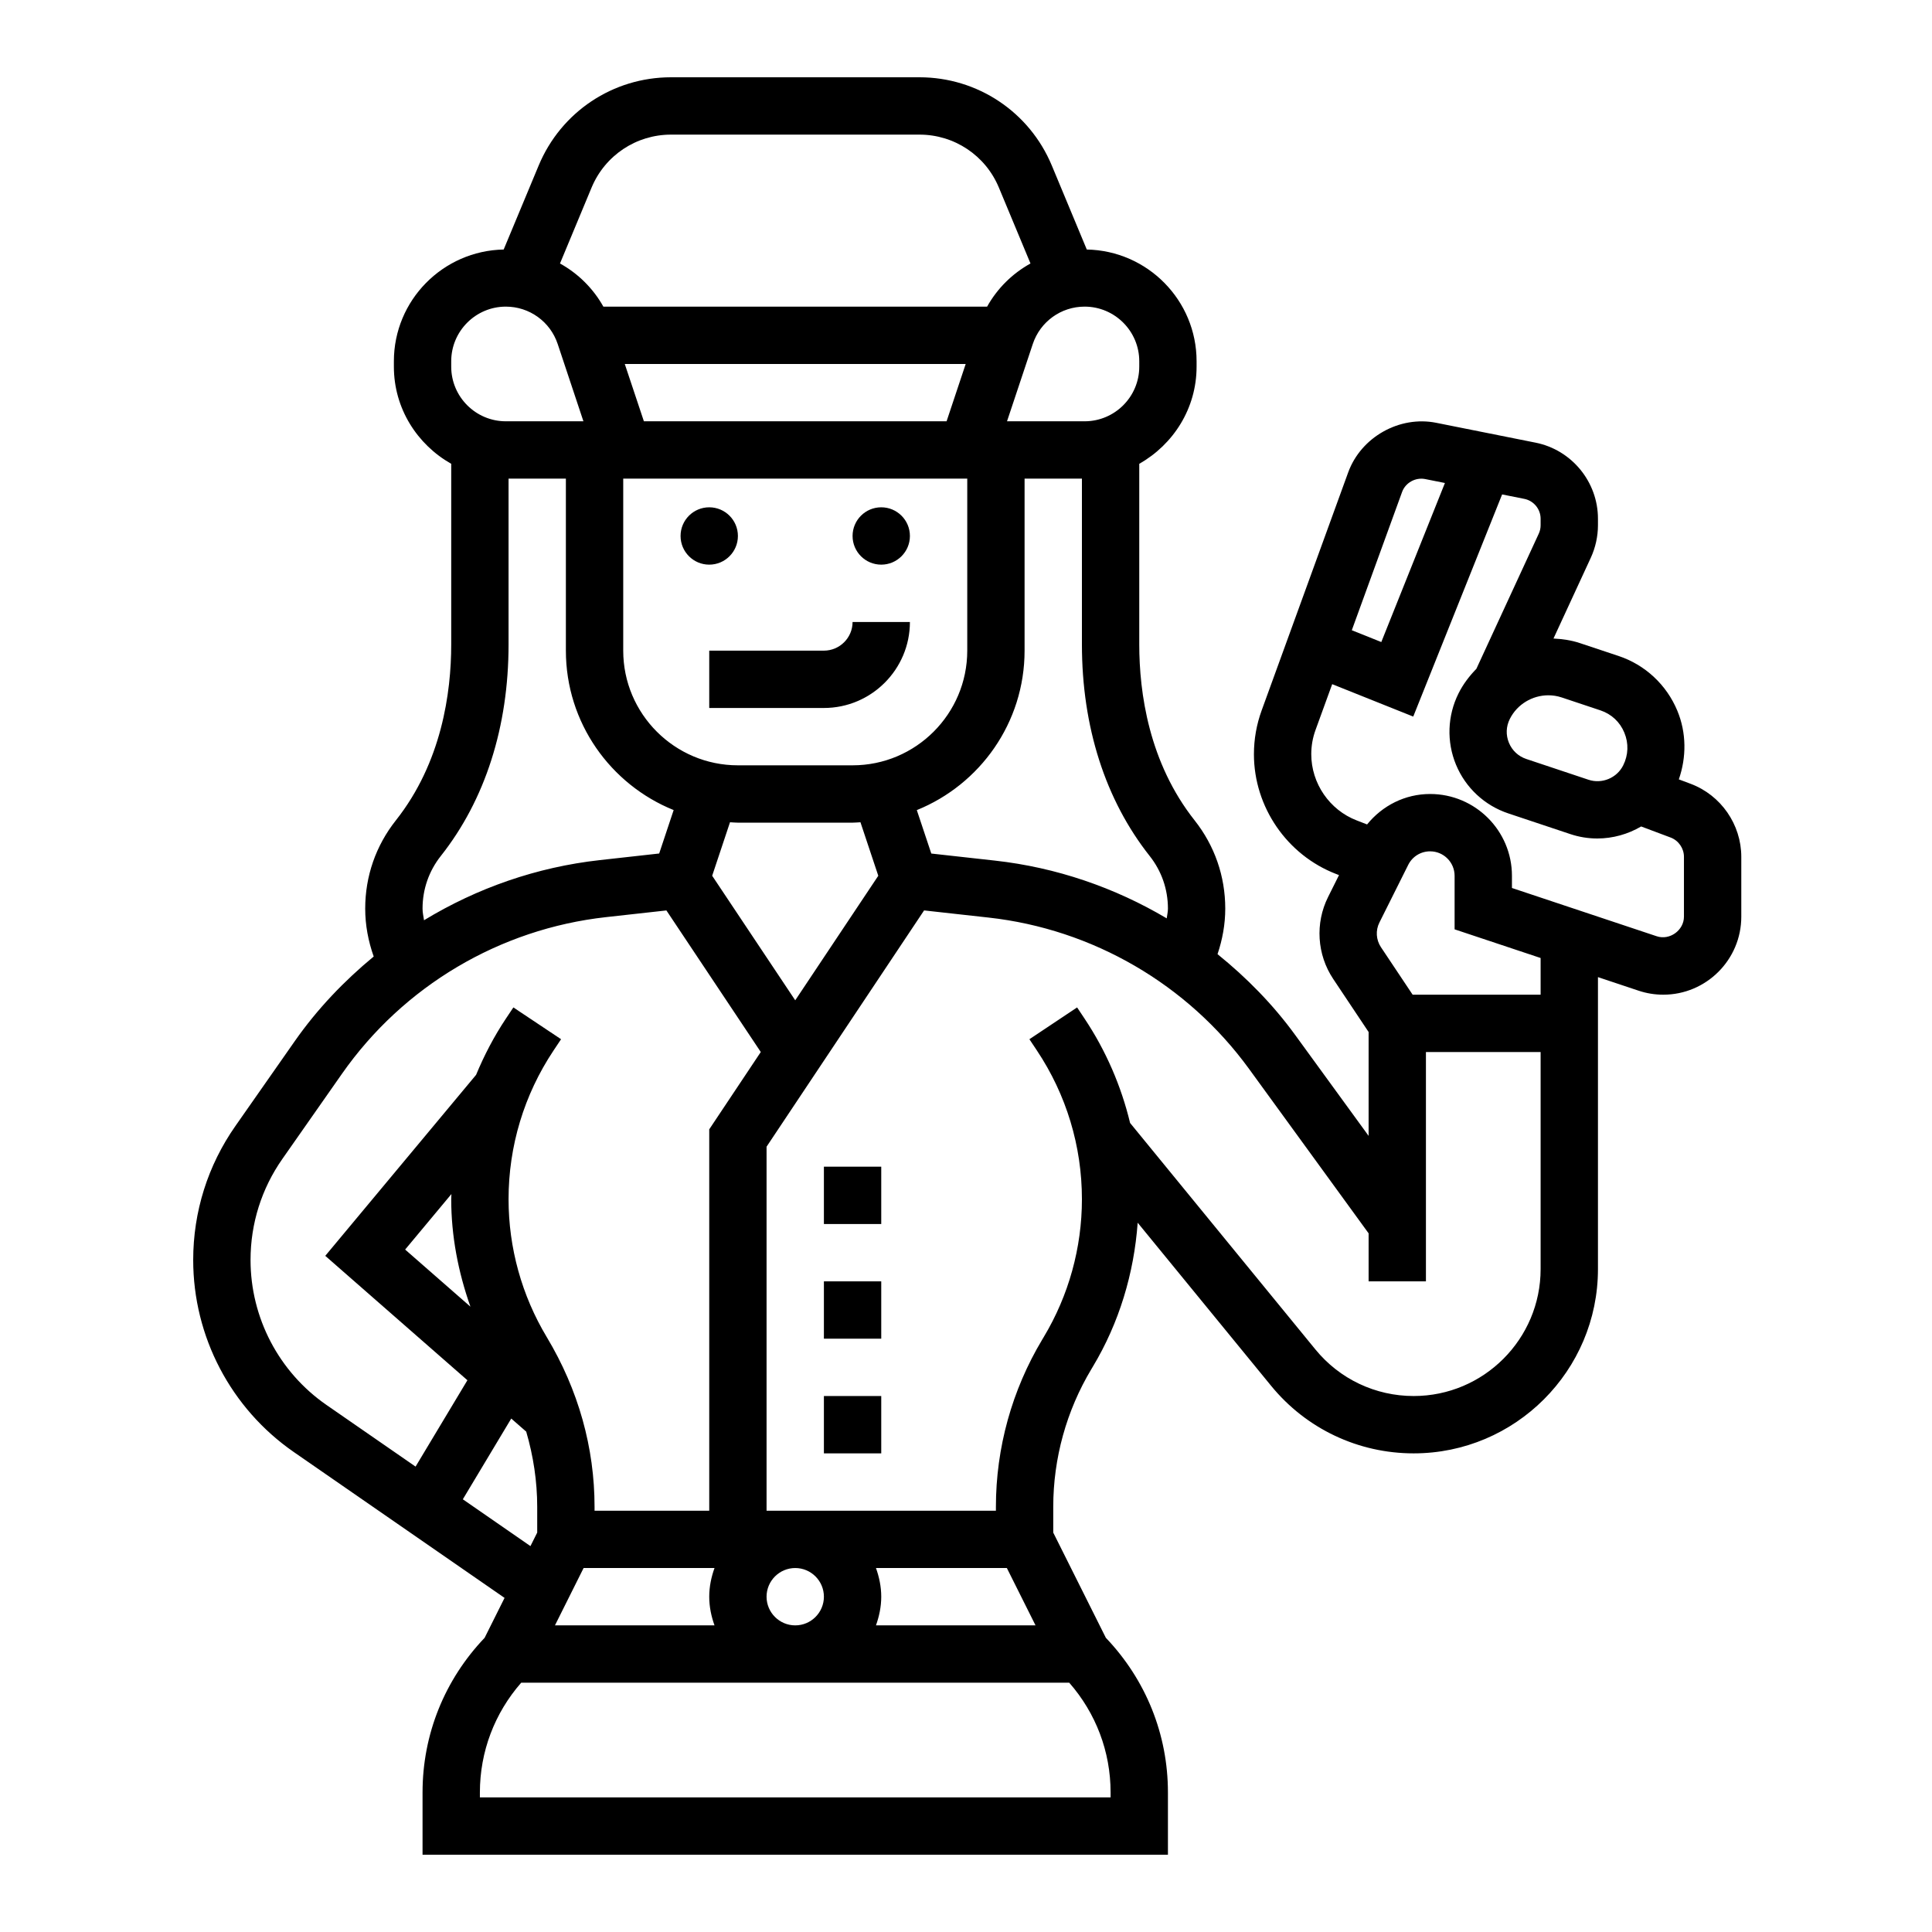 <svg width="100" height="100" viewBox="0 0 100 100" fill="none" xmlns="http://www.w3.org/2000/svg">
<path d="M36.71 29.226C37.529 29.226 38.194 28.561 38.194 27.742C38.194 26.922 37.529 26.258 36.71 26.258C35.89 26.258 35.226 26.922 35.226 27.742C35.226 28.561 35.89 29.226 36.71 29.226Z" fill="black"/>
<path d="M45.613 29.226C46.432 29.226 47.097 28.561 47.097 27.742C47.097 26.922 46.432 26.258 45.613 26.258C44.793 26.258 44.129 26.922 44.129 27.742C44.129 28.561 44.793 29.226 45.613 29.226Z" fill="black"/>
<path d="M36.71 36.645H42.645C45.099 36.645 47.097 34.648 47.097 32.194H44.129C44.129 33.011 43.463 33.677 42.645 33.677H36.71V36.645Z" fill="black"/>
<path d="M87.508 40.57L86.896 40.34C87.296 39.187 87.292 37.929 86.819 36.788C86.262 35.446 85.154 34.412 83.777 33.953L81.776 33.287C81.325 33.136 80.867 33.074 80.408 33.05L82.339 28.87C82.581 28.344 82.71 27.763 82.71 27.186V26.849C82.71 24.942 81.352 23.286 79.482 22.912L74.344 21.885C72.44 21.502 70.448 22.621 69.782 24.451L65.304 36.768C65.038 37.498 64.903 38.263 64.903 39.039C64.903 41.767 66.614 44.259 69.16 45.238L69.307 45.295L68.742 46.427C68.064 47.783 68.166 49.409 69.006 50.669L70.839 53.417V58.793L67.044 53.578C65.89 51.99 64.522 50.601 63.019 49.387C63.274 48.63 63.419 47.837 63.419 47.032C63.419 45.354 62.87 43.774 61.833 42.462C59.465 39.468 58.968 35.857 58.968 33.355V24.006C60.729 23.01 61.935 21.142 61.935 18.978V18.699C61.935 15.541 59.395 12.976 56.252 12.915L54.441 8.566C53.285 5.793 50.596 4 47.591 4H34.73C31.725 4 29.038 5.793 27.882 8.566L26.07 12.915C22.927 12.976 20.387 15.541 20.387 18.699V18.978C20.387 21.142 21.593 23.01 23.355 24.006V33.355C23.355 35.857 22.858 39.468 20.491 42.461C19.452 43.774 18.903 45.354 18.903 47.032C18.903 47.88 19.061 48.717 19.343 49.509C17.813 50.772 16.427 52.221 15.266 53.877L12.186 58.28C10.755 60.323 10 62.721 10 65.216C10 69.183 11.948 72.901 15.21 75.159L26.116 82.707L25.084 84.773C23.015 86.941 21.871 89.768 21.871 92.777V96H60.452V92.777C60.452 89.768 59.307 86.941 57.239 84.773L54.516 79.327V77.996C54.516 75.484 55.199 73.015 56.491 70.863L56.568 70.734C57.928 68.468 58.695 65.912 58.886 63.288L65.791 71.727C67.608 73.951 70.299 75.226 73.171 75.226C78.432 75.226 82.71 70.946 82.71 65.688V50.576L84.814 51.278C85.226 51.416 85.657 51.485 86.091 51.485C88.317 51.485 90.129 49.673 90.129 47.448V44.351C90.129 42.676 89.077 41.158 87.508 40.57ZM82.837 36.768C83.407 36.958 83.848 37.368 84.076 37.923C84.306 38.478 84.284 39.079 84.016 39.616C83.688 40.272 82.912 40.591 82.22 40.359L79.004 39.286C78.59 39.148 78.27 38.85 78.102 38.447C77.936 38.043 77.951 37.607 78.147 37.215C78.53 36.448 79.319 35.988 80.143 35.988C80.374 35.988 80.609 36.025 80.837 36.101L82.837 36.768ZM72.572 25.464C72.746 24.986 73.26 24.7 73.762 24.795L74.789 25L71.496 33.232L69.969 32.621L72.572 25.464ZM59.505 44.303C60.124 45.085 60.452 46.029 60.452 47.032C60.452 47.204 60.409 47.366 60.389 47.534C57.696 45.937 54.672 44.898 51.502 44.545L48.204 44.179L47.454 41.931C50.72 40.609 53.032 37.411 53.032 33.677V24.774H56V33.355C56 37.617 57.211 41.403 59.505 44.303ZM41.161 51.776L36.862 45.329L37.785 42.56C37.922 42.566 38.056 42.581 38.194 42.581H44.129C44.267 42.581 44.401 42.566 44.537 42.56L45.46 45.329L41.161 51.776ZM32.258 24.774H50.065V33.677C50.065 36.951 47.403 39.613 44.129 39.613H38.194C34.92 39.613 32.258 36.951 32.258 33.677V24.774ZM32.338 18.839H49.984L48.995 21.806H33.328L32.338 18.839ZM58.968 18.699V18.978C58.968 20.538 57.699 21.806 56.139 21.806H52.123L53.457 17.805C53.843 16.647 54.921 15.871 56.139 15.871C57.699 15.871 58.968 17.14 58.968 18.699ZM30.621 9.707C31.316 8.044 32.929 6.968 34.732 6.968H47.592C49.395 6.968 51.008 8.044 51.701 9.707L53.338 13.638C52.405 14.154 51.624 14.92 51.093 15.871H31.23C30.698 14.92 29.916 14.154 28.985 13.638L30.621 9.707ZM23.355 18.699C23.355 17.14 24.623 15.871 26.183 15.871C27.401 15.871 28.48 16.647 28.866 17.805L30.198 21.806H26.182C24.623 21.806 23.355 20.538 23.355 18.978V18.699ZM21.871 47.032C21.871 46.029 22.199 45.085 22.819 44.302C25.112 41.403 26.323 37.617 26.323 33.355V24.774H29.29V33.677C29.29 37.411 31.602 40.609 34.868 41.929L34.119 44.177L31.046 44.519C27.786 44.881 24.69 45.964 21.947 47.632C21.919 47.433 21.871 47.239 21.871 47.032ZM12.968 65.216C12.968 63.333 13.537 61.524 14.618 59.982L17.7 55.579C20.88 51.037 25.863 48.081 31.372 47.47L34.493 47.124L39.378 54.452L36.71 58.454V78.194H30.774V77.995C30.774 74.944 29.945 71.948 28.299 69.206C27.005 67.051 26.323 64.582 26.323 62.07C26.323 59.322 27.128 56.66 28.652 54.373L29.041 53.79L26.572 52.144L26.183 52.727C25.569 53.649 25.061 54.624 24.643 55.633L16.836 65.002L24.193 71.441L21.51 75.911L16.898 72.72C14.437 71.015 12.968 68.209 12.968 65.216ZM52.115 81.161L53.599 84.129H45.34C45.506 83.663 45.613 83.168 45.613 82.645C45.613 82.123 45.506 81.627 45.34 81.161H52.115ZM42.645 82.645C42.645 83.464 41.979 84.129 41.161 84.129C40.344 84.129 39.677 83.464 39.677 82.645C39.677 81.826 40.344 81.161 41.161 81.161C41.979 81.161 42.645 81.826 42.645 82.645ZM30.207 81.161H36.983C36.816 81.627 36.71 82.123 36.71 82.645C36.71 83.168 36.816 83.663 36.983 84.129H28.724L30.207 81.161ZM24.349 67.633L20.97 64.677L23.365 61.804C23.364 61.893 23.355 61.982 23.355 62.071C23.355 63.963 23.712 65.829 24.349 67.633ZM23.956 77.603L26.462 73.424L27.237 74.101C27.605 75.362 27.806 76.671 27.806 77.995V79.326L27.456 80.026L23.956 77.603ZM57.484 93.032H24.839V92.777C24.839 90.664 25.6 88.671 26.977 87.097H55.344C56.723 88.673 57.484 90.664 57.484 92.777V93.032ZM73.171 72.258C71.193 72.258 69.338 71.38 68.086 69.848L58.493 58.124C58.033 56.213 57.245 54.388 56.139 52.727L55.751 52.144L53.282 53.79L53.67 54.373C55.194 56.66 56 59.322 56 62.07C56 64.582 55.317 67.051 54.025 69.203L53.948 69.332C52.378 71.948 51.548 74.945 51.548 77.995V78.194H39.677V59.353L47.831 47.123L51.176 47.494C56.555 48.092 61.464 50.945 64.647 55.321L70.839 63.837V66.323H73.806V54.452H79.742V65.688C79.742 69.311 76.795 72.258 73.171 72.258ZM79.742 51.484H73.117L71.475 49.022C71.225 48.645 71.193 48.157 71.397 47.752L72.889 44.766C73.105 44.333 73.539 44.065 74.023 44.065C74.722 44.065 75.29 44.633 75.29 45.332V48.102L79.742 49.586V51.484ZM87.161 47.446C87.161 48.153 86.424 48.684 85.753 48.461L78.258 45.962V45.332C78.258 42.996 76.359 41.097 74.023 41.097C72.726 41.097 71.554 41.695 70.76 42.673L70.226 42.466C68.818 41.926 67.871 40.548 67.871 39.037C67.871 38.607 67.945 38.185 68.092 37.782L68.954 35.412L73.149 37.09L77.749 25.592L78.901 25.822C79.387 25.92 79.742 26.352 79.742 26.849V27.186C79.742 27.337 79.709 27.488 79.645 27.625L76.417 34.618C76.056 34.989 75.734 35.406 75.494 35.888C74.916 37.043 74.869 38.389 75.363 39.582C75.857 40.775 76.844 41.693 78.068 42.101L81.284 43.174C81.742 43.327 82.211 43.4 82.676 43.4C83.477 43.4 84.262 43.179 84.946 42.778L86.468 43.349C86.882 43.505 87.161 43.907 87.161 44.349V47.446Z" fill="black"/>
<path d="M45.613 72.258H42.645V75.226H45.613V72.258Z" fill="black"/>
<path d="M45.613 60.387H42.645V63.355H45.613V60.387Z" fill="black"/>
<path d="M45.613 66.323H42.645V69.29H45.613V66.323Z" fill="black"/>
</svg>
